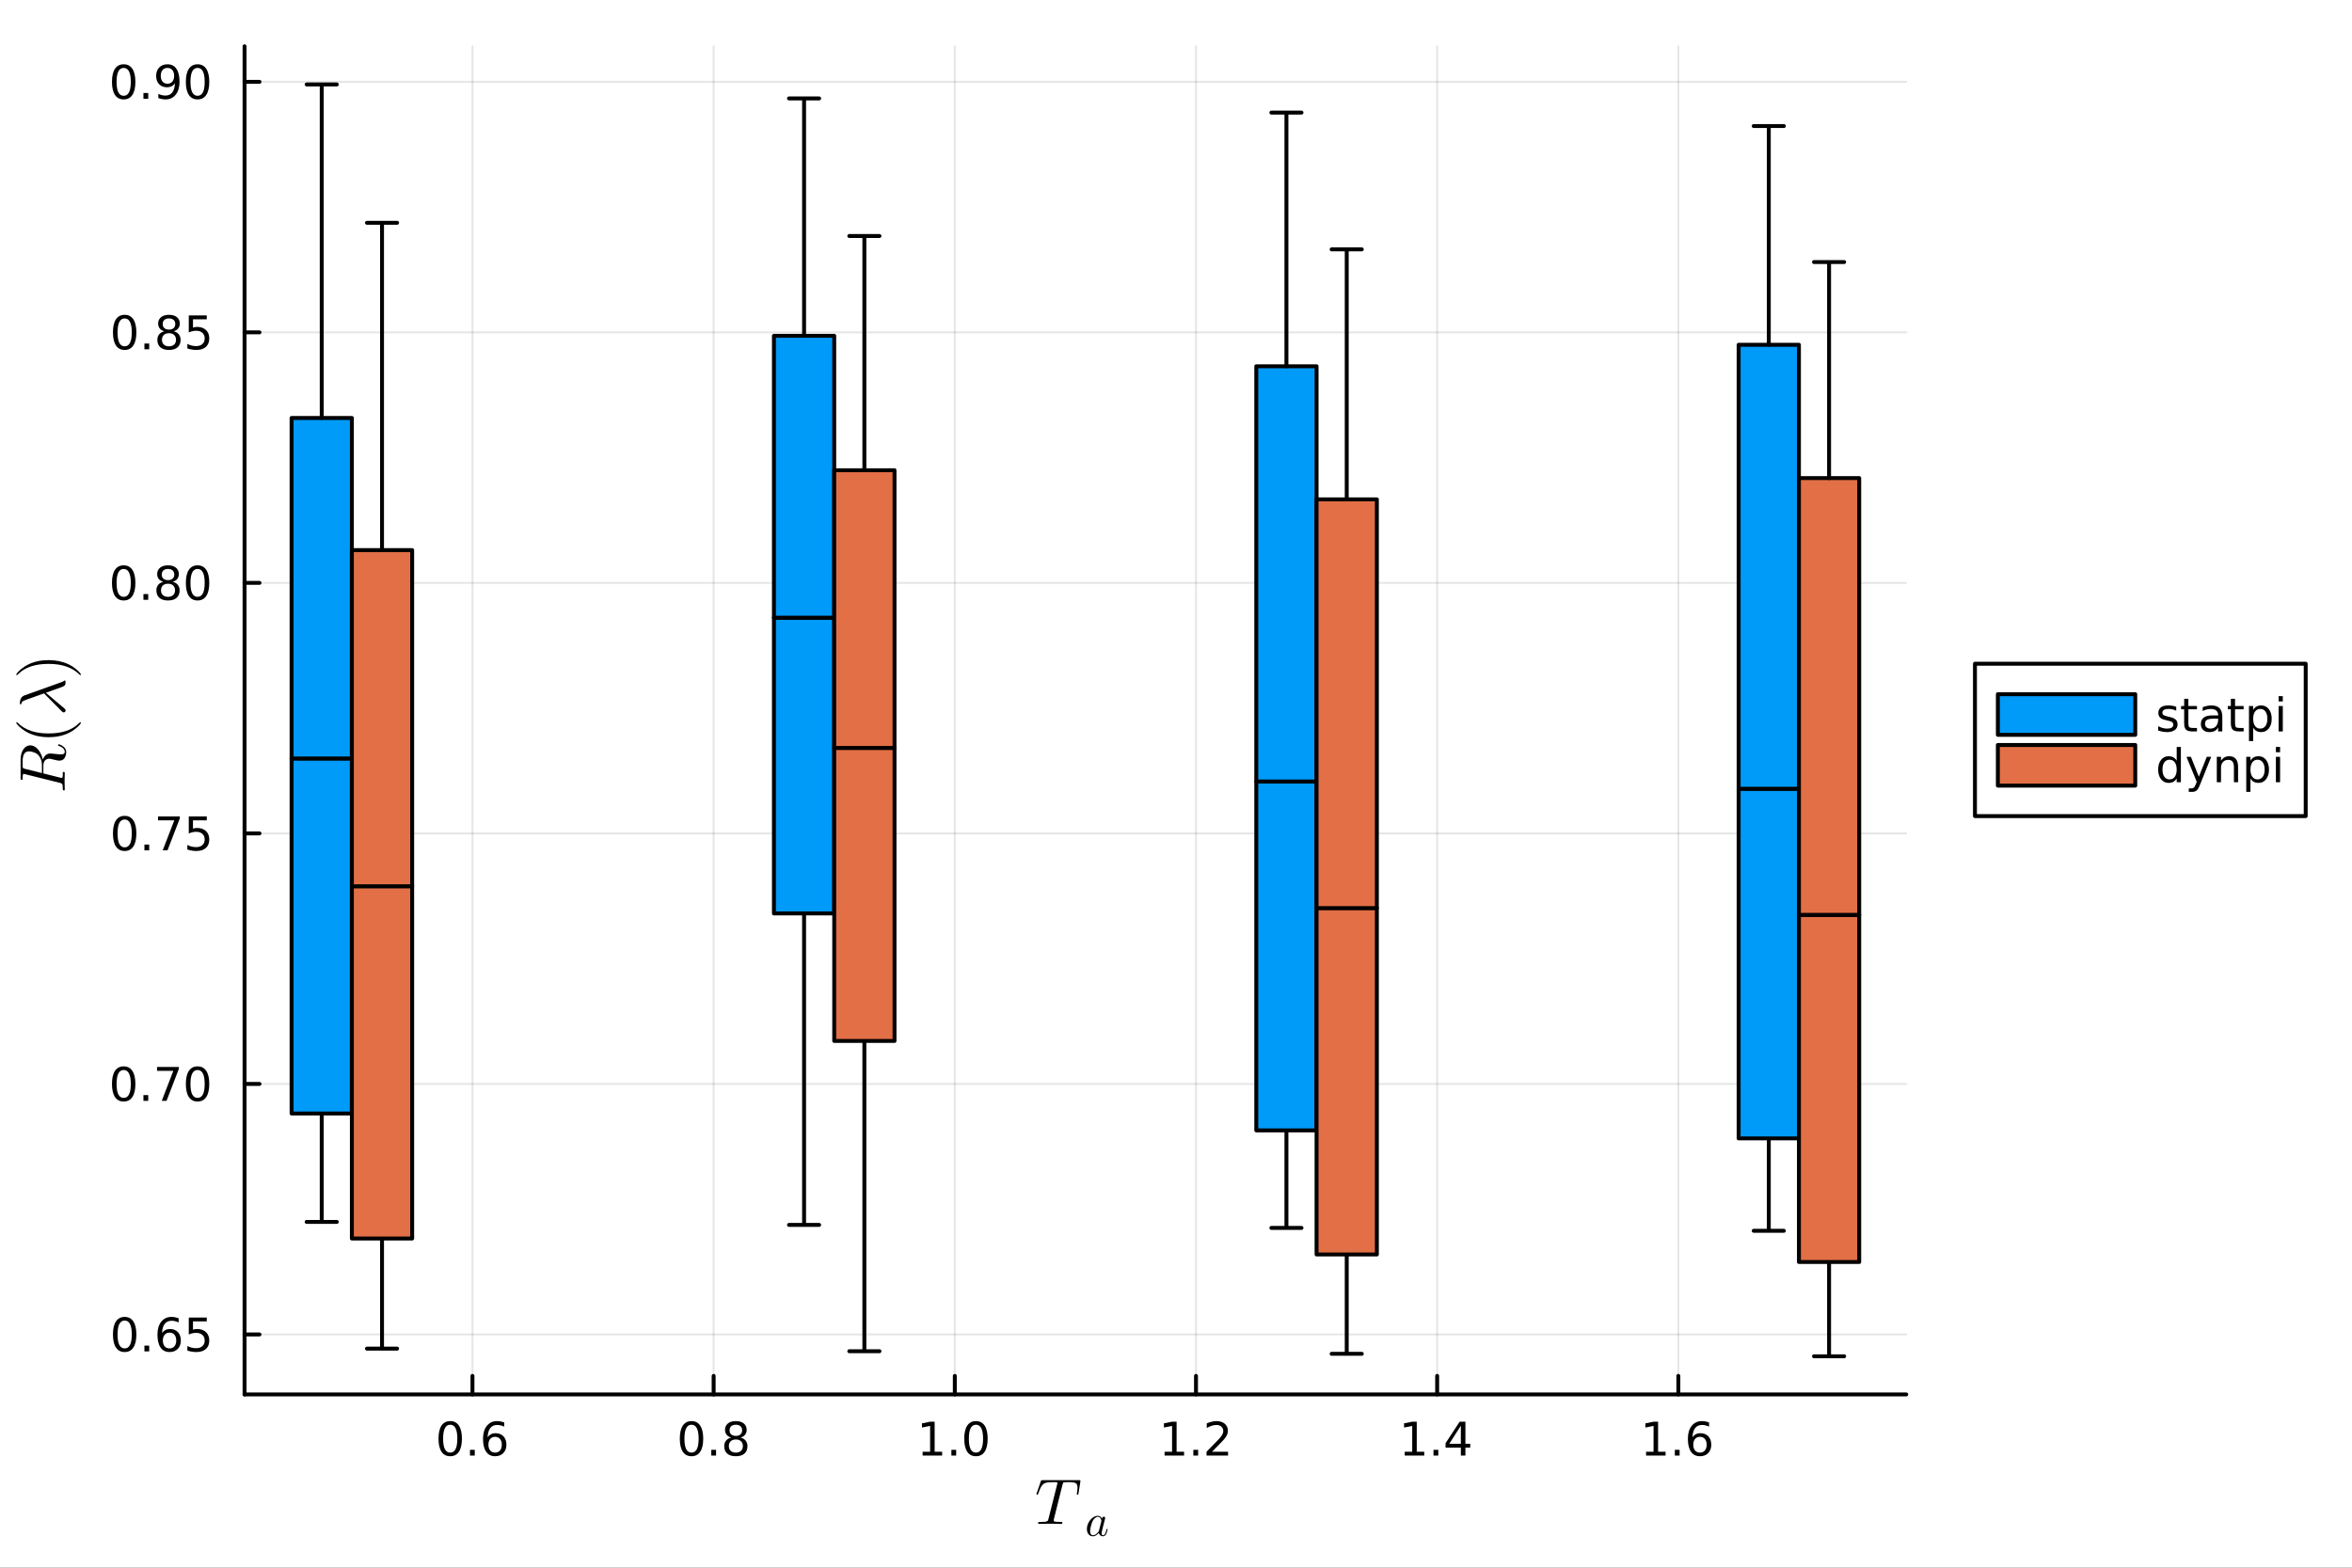 <?xml version="1.0" encoding="utf-8"?>
<svg xmlns="http://www.w3.org/2000/svg" xmlns:xlink="http://www.w3.org/1999/xlink" width="600" height="400" viewBox="0 0 2400 1600">
<rect x="0" y="0" width="2400" height="1600" fill="#333333" stroke="none"/>
<defs>
  <clipPath id="clip570">
    <rect x="0" y="0" width="2400" height="1600"/>
  </clipPath>
</defs>
<path clip-path="url(#clip570)" d="M0 1600 L2400 1600 L2400 0 L0 0  Z" fill="#ffffff" fill-rule="evenodd" fill-opacity="1"/>
<defs>
  <clipPath id="clip571">
    <rect x="480" y="0" width="1681" height="1600"/>
  </clipPath>
</defs>
<path clip-path="url(#clip570)" d="M249.542 1423.18 L1945.15 1423.18 L1945.15 47.244 L249.542 47.244  Z" fill="#ffffff" fill-rule="evenodd" fill-opacity="1"/>
<defs>
  <clipPath id="clip572">
    <rect x="249" y="47" width="1697" height="1377"/>
  </clipPath>
</defs>
<polyline clip-path="url(#clip572)" style="stroke:#000000; stroke-linecap:round; stroke-linejoin:round; stroke-width:2; stroke-opacity:0.1; fill:none" points="482.104,1423.18 482.104,47.244 "/>
<polyline clip-path="url(#clip572)" style="stroke:#000000; stroke-linecap:round; stroke-linejoin:round; stroke-width:2; stroke-opacity:0.1; fill:none" points="728.201,1423.18 728.201,47.244 "/>
<polyline clip-path="url(#clip572)" style="stroke:#000000; stroke-linecap:round; stroke-linejoin:round; stroke-width:2; stroke-opacity:0.1; fill:none" points="974.298,1423.18 974.298,47.244 "/>
<polyline clip-path="url(#clip572)" style="stroke:#000000; stroke-linecap:round; stroke-linejoin:round; stroke-width:2; stroke-opacity:0.1; fill:none" points="1220.4,1423.18 1220.4,47.244 "/>
<polyline clip-path="url(#clip572)" style="stroke:#000000; stroke-linecap:round; stroke-linejoin:round; stroke-width:2; stroke-opacity:0.1; fill:none" points="1466.49,1423.18 1466.49,47.244 "/>
<polyline clip-path="url(#clip572)" style="stroke:#000000; stroke-linecap:round; stroke-linejoin:round; stroke-width:2; stroke-opacity:0.1; fill:none" points="1712.59,1423.18 1712.59,47.244 "/>
<polyline clip-path="url(#clip570)" style="stroke:#000000; stroke-linecap:round; stroke-linejoin:round; stroke-width:4; stroke-opacity:1; fill:none" points="249.542,1423.18 1945.15,1423.18 "/>
<polyline clip-path="url(#clip570)" style="stroke:#000000; stroke-linecap:round; stroke-linejoin:round; stroke-width:4; stroke-opacity:1; fill:none" points="482.104,1423.18 482.104,1404.28 "/>
<polyline clip-path="url(#clip570)" style="stroke:#000000; stroke-linecap:round; stroke-linejoin:round; stroke-width:4; stroke-opacity:1; fill:none" points="728.201,1423.18 728.201,1404.28 "/>
<polyline clip-path="url(#clip570)" style="stroke:#000000; stroke-linecap:round; stroke-linejoin:round; stroke-width:4; stroke-opacity:1; fill:none" points="974.298,1423.18 974.298,1404.28 "/>
<polyline clip-path="url(#clip570)" style="stroke:#000000; stroke-linecap:round; stroke-linejoin:round; stroke-width:4; stroke-opacity:1; fill:none" points="1220.4,1423.18 1220.4,1404.28 "/>
<polyline clip-path="url(#clip570)" style="stroke:#000000; stroke-linecap:round; stroke-linejoin:round; stroke-width:4; stroke-opacity:1; fill:none" points="1466.49,1423.18 1466.49,1404.28 "/>
<polyline clip-path="url(#clip570)" style="stroke:#000000; stroke-linecap:round; stroke-linejoin:round; stroke-width:4; stroke-opacity:1; fill:none" points="1712.59,1423.18 1712.59,1404.28 "/>
<path clip-path="url(#clip570)" d="M459.407 1454.1 Q455.796 1454.1 453.968 1457.66 Q452.162 1461.2 452.162 1468.33 Q452.162 1475.44 453.968 1479.01 Q455.796 1482.55 459.407 1482.55 Q463.042 1482.55 464.847 1479.01 Q466.676 1475.44 466.676 1468.33 Q466.676 1461.2 464.847 1457.66 Q463.042 1454.1 459.407 1454.1 M459.407 1450.39 Q465.217 1450.39 468.273 1455 Q471.352 1459.58 471.352 1468.33 Q471.352 1477.06 468.273 1481.67 Q465.217 1486.25 459.407 1486.25 Q453.597 1486.25 450.518 1481.67 Q447.463 1477.06 447.463 1468.33 Q447.463 1459.58 450.518 1455 Q453.597 1450.39 459.407 1450.39 Z" fill="#000000" fill-rule="nonzero" fill-opacity="1" /><path clip-path="url(#clip570)" d="M479.569 1479.7 L484.453 1479.7 L484.453 1485.58 L479.569 1485.58 L479.569 1479.7 Z" fill="#000000" fill-rule="nonzero" fill-opacity="1" /><path clip-path="url(#clip570)" d="M505.217 1466.44 Q502.069 1466.44 500.217 1468.59 Q498.389 1470.74 498.389 1474.49 Q498.389 1478.22 500.217 1480.39 Q502.069 1482.55 505.217 1482.55 Q508.365 1482.55 510.194 1480.39 Q512.046 1478.22 512.046 1474.49 Q512.046 1470.74 510.194 1468.59 Q508.365 1466.44 505.217 1466.44 M514.5 1451.78 L514.5 1456.04 Q512.74 1455.21 510.935 1454.77 Q509.152 1454.33 507.393 1454.33 Q502.764 1454.33 500.31 1457.45 Q497.879 1460.58 497.532 1466.9 Q498.898 1464.89 500.958 1463.82 Q503.018 1462.73 505.495 1462.73 Q510.703 1462.73 513.713 1465.9 Q516.745 1469.05 516.745 1474.49 Q516.745 1479.82 513.597 1483.03 Q510.449 1486.25 505.217 1486.25 Q499.222 1486.25 496.051 1481.67 Q492.879 1477.06 492.879 1468.33 Q492.879 1460.14 496.768 1455.28 Q500.657 1450.39 507.208 1450.39 Q508.967 1450.39 510.75 1450.74 Q512.555 1451.09 514.5 1451.78 Z" fill="#000000" fill-rule="nonzero" fill-opacity="1" /><path clip-path="url(#clip570)" d="M705.632 1454.1 Q702.021 1454.1 700.192 1457.66 Q698.387 1461.2 698.387 1468.33 Q698.387 1475.44 700.192 1479.01 Q702.021 1482.55 705.632 1482.55 Q709.266 1482.55 711.072 1479.01 Q712.9 1475.44 712.9 1468.33 Q712.9 1461.2 711.072 1457.66 Q709.266 1454.1 705.632 1454.1 M705.632 1450.39 Q711.442 1450.39 714.498 1455 Q717.576 1459.58 717.576 1468.33 Q717.576 1477.06 714.498 1481.67 Q711.442 1486.25 705.632 1486.25 Q699.822 1486.25 696.743 1481.67 Q693.687 1477.06 693.687 1468.33 Q693.687 1459.58 696.743 1455 Q699.822 1450.39 705.632 1450.39 Z" fill="#000000" fill-rule="nonzero" fill-opacity="1" /><path clip-path="url(#clip570)" d="M725.794 1479.7 L730.678 1479.7 L730.678 1485.58 L725.794 1485.58 L725.794 1479.7 Z" fill="#000000" fill-rule="nonzero" fill-opacity="1" /><path clip-path="url(#clip570)" d="M750.863 1469.17 Q747.53 1469.17 745.609 1470.95 Q743.71 1472.73 743.71 1475.86 Q743.71 1478.98 745.609 1480.77 Q747.53 1482.55 750.863 1482.55 Q754.196 1482.55 756.118 1480.77 Q758.039 1478.96 758.039 1475.86 Q758.039 1472.73 756.118 1470.95 Q754.22 1469.17 750.863 1469.17 M746.187 1467.18 Q743.178 1466.44 741.488 1464.38 Q739.822 1462.32 739.822 1459.35 Q739.822 1455.21 742.761 1452.8 Q745.724 1450.39 750.863 1450.39 Q756.025 1450.39 758.965 1452.8 Q761.905 1455.21 761.905 1459.35 Q761.905 1462.32 760.215 1464.38 Q758.548 1466.44 755.562 1467.18 Q758.942 1467.96 760.817 1470.26 Q762.715 1472.55 762.715 1475.86 Q762.715 1480.88 759.636 1483.57 Q756.581 1486.25 750.863 1486.25 Q745.146 1486.25 742.067 1483.57 Q739.011 1480.88 739.011 1475.86 Q739.011 1472.55 740.909 1470.26 Q742.808 1467.96 746.187 1467.18 M744.474 1459.79 Q744.474 1462.48 746.141 1463.98 Q747.831 1465.49 750.863 1465.49 Q753.872 1465.49 755.562 1463.98 Q757.275 1462.48 757.275 1459.79 Q757.275 1457.11 755.562 1455.6 Q753.872 1454.1 750.863 1454.1 Q747.831 1454.1 746.141 1455.6 Q744.474 1457.11 744.474 1459.79 Z" fill="#000000" fill-rule="nonzero" fill-opacity="1" /><path clip-path="url(#clip570)" d="M941.451 1481.64 L949.09 1481.64 L949.09 1455.28 L940.78 1456.95 L940.78 1452.69 L949.044 1451.02 L953.72 1451.02 L953.72 1481.64 L961.359 1481.64 L961.359 1485.58 L941.451 1485.58 L941.451 1481.64 Z" fill="#000000" fill-rule="nonzero" fill-opacity="1" /><path clip-path="url(#clip570)" d="M970.803 1479.7 L975.687 1479.7 L975.687 1485.58 L970.803 1485.58 L970.803 1479.7 Z" fill="#000000" fill-rule="nonzero" fill-opacity="1" /><path clip-path="url(#clip570)" d="M995.872 1454.1 Q992.261 1454.1 990.433 1457.66 Q988.627 1461.2 988.627 1468.33 Q988.627 1475.44 990.433 1479.01 Q992.261 1482.55 995.872 1482.55 Q999.507 1482.55 1001.31 1479.01 Q1003.14 1475.44 1003.14 1468.33 Q1003.14 1461.2 1001.31 1457.66 Q999.507 1454.1 995.872 1454.1 M995.872 1450.39 Q1001.68 1450.39 1004.74 1455 Q1007.82 1459.58 1007.82 1468.33 Q1007.82 1477.06 1004.74 1481.67 Q1001.68 1486.25 995.872 1486.25 Q990.062 1486.25 986.984 1481.67 Q983.928 1477.06 983.928 1468.33 Q983.928 1459.58 986.984 1455 Q990.062 1450.39 995.872 1450.39 Z" fill="#000000" fill-rule="nonzero" fill-opacity="1" /><path clip-path="url(#clip570)" d="M1188.35 1481.64 L1195.99 1481.64 L1195.99 1455.28 L1187.68 1456.95 L1187.68 1452.69 L1195.94 1451.02 L1200.62 1451.02 L1200.62 1481.64 L1208.25 1481.64 L1208.25 1485.58 L1188.35 1485.58 L1188.35 1481.64 Z" fill="#000000" fill-rule="nonzero" fill-opacity="1" /><path clip-path="url(#clip570)" d="M1217.7 1479.7 L1222.58 1479.7 L1222.58 1485.58 L1217.7 1485.58 L1217.7 1479.7 Z" fill="#000000" fill-rule="nonzero" fill-opacity="1" /><path clip-path="url(#clip570)" d="M1236.8 1481.64 L1253.12 1481.64 L1253.12 1485.58 L1231.17 1485.58 L1231.17 1481.64 Q1233.83 1478.89 1238.42 1474.26 Q1243.02 1469.61 1244.2 1468.27 Q1246.45 1465.74 1247.33 1464.01 Q1248.23 1462.25 1248.23 1460.56 Q1248.23 1457.8 1246.29 1456.07 Q1244.37 1454.33 1241.26 1454.33 Q1239.06 1454.33 1236.61 1455.09 Q1234.18 1455.86 1231.4 1457.41 L1231.4 1452.69 Q1234.23 1451.55 1236.68 1450.97 Q1239.13 1450.39 1241.17 1450.39 Q1246.54 1450.39 1249.74 1453.08 Q1252.93 1455.77 1252.93 1460.26 Q1252.93 1462.39 1252.12 1464.31 Q1251.33 1466.2 1249.23 1468.8 Q1248.65 1469.47 1245.55 1472.69 Q1242.44 1475.88 1236.8 1481.64 Z" fill="#000000" fill-rule="nonzero" fill-opacity="1" /><path clip-path="url(#clip570)" d="M1433.4 1481.64 L1441.04 1481.64 L1441.04 1455.28 L1432.73 1456.95 L1432.73 1452.69 L1441 1451.02 L1445.67 1451.02 L1445.67 1481.64 L1453.31 1481.64 L1453.31 1485.58 L1433.4 1485.58 L1433.4 1481.64 Z" fill="#000000" fill-rule="nonzero" fill-opacity="1" /><path clip-path="url(#clip570)" d="M1462.75 1479.7 L1467.64 1479.7 L1467.64 1485.58 L1462.75 1485.58 L1462.75 1479.7 Z" fill="#000000" fill-rule="nonzero" fill-opacity="1" /><path clip-path="url(#clip570)" d="M1490.67 1455.09 L1478.87 1473.54 L1490.67 1473.54 L1490.67 1455.09 M1489.44 1451.02 L1495.32 1451.02 L1495.32 1473.54 L1500.25 1473.54 L1500.25 1477.43 L1495.32 1477.43 L1495.32 1485.58 L1490.67 1485.58 L1490.67 1477.43 L1475.07 1477.43 L1475.07 1472.92 L1489.44 1451.02 Z" fill="#000000" fill-rule="nonzero" fill-opacity="1" /><path clip-path="url(#clip570)" d="M1679.66 1481.64 L1687.3 1481.64 L1687.3 1455.28 L1678.99 1456.95 L1678.99 1452.69 L1687.25 1451.02 L1691.93 1451.02 L1691.93 1481.64 L1699.57 1481.64 L1699.57 1485.58 L1679.66 1485.58 L1679.66 1481.64 Z" fill="#000000" fill-rule="nonzero" fill-opacity="1" /><path clip-path="url(#clip570)" d="M1709.01 1479.7 L1713.9 1479.7 L1713.9 1485.58 L1709.01 1485.58 L1709.01 1479.7 Z" fill="#000000" fill-rule="nonzero" fill-opacity="1" /><path clip-path="url(#clip570)" d="M1734.66 1466.44 Q1731.51 1466.44 1729.66 1468.59 Q1727.83 1470.74 1727.83 1474.49 Q1727.83 1478.22 1729.66 1480.39 Q1731.51 1482.55 1734.66 1482.55 Q1737.81 1482.55 1739.64 1480.39 Q1741.49 1478.22 1741.49 1474.49 Q1741.49 1470.74 1739.64 1468.59 Q1737.81 1466.44 1734.66 1466.44 M1743.94 1451.78 L1743.94 1456.04 Q1742.18 1455.21 1740.38 1454.77 Q1738.6 1454.33 1736.84 1454.33 Q1732.21 1454.33 1729.75 1457.45 Q1727.32 1460.58 1726.98 1466.9 Q1728.34 1464.89 1730.4 1463.82 Q1732.46 1462.73 1734.94 1462.73 Q1740.15 1462.73 1743.16 1465.9 Q1746.19 1469.05 1746.19 1474.49 Q1746.19 1479.82 1743.04 1483.03 Q1739.89 1486.25 1734.66 1486.25 Q1728.67 1486.25 1725.5 1481.67 Q1722.32 1477.06 1722.32 1468.33 Q1722.32 1460.14 1726.21 1455.28 Q1730.1 1450.39 1736.65 1450.39 Q1738.41 1450.39 1740.19 1450.74 Q1742 1451.09 1743.94 1451.78 Z" fill="#000000" fill-rule="nonzero" fill-opacity="1" /><path clip-path="url(#clip570)" d="M1102.49 1511.39 Q1102.49 1512 1102.36 1512.52 L1100.55 1523.98 Q1100.46 1524.85 1100.26 1525.18 Q1100.1 1525.5 1099.59 1525.5 Q1098.78 1525.5 1098.78 1524.66 Q1098.78 1524.18 1098.98 1523.4 Q1099.52 1519.77 1099.52 1518.12 Q1099.52 1517.03 1099.3 1516.22 Q1099.1 1515.39 1098.78 1514.81 Q1098.49 1514.23 1097.82 1513.84 Q1097.14 1513.45 1096.5 1513.23 Q1095.85 1513 1094.69 1512.91 Q1093.53 1512.78 1092.53 1512.74 Q1091.54 1512.71 1089.89 1512.71 Q1086.32 1512.71 1085.74 1512.84 Q1085.13 1513 1084.81 1513.49 Q1084.52 1513.94 1084.19 1515.29 L1075.43 1550.3 L1075.18 1551.68 Q1075.18 1552.45 1075.66 1552.71 Q1076.14 1552.97 1077.62 1553.13 Q1079.75 1553.29 1081.84 1553.29 Q1081.91 1553.29 1082.04 1553.29 Q1082.74 1553.29 1083.03 1553.32 Q1083.32 1553.32 1083.61 1553.39 Q1083.9 1553.45 1083.97 1553.61 Q1084.06 1553.74 1084.06 1554 Q1084.06 1554.61 1083.81 1554.93 Q1083.55 1555.22 1083.29 1555.29 Q1083.07 1555.32 1082.62 1555.32 Q1081.71 1555.32 1079.78 1555.26 Q1077.85 1555.19 1076.88 1555.19 L1071.41 1555.13 L1065.8 1555.19 Q1064.93 1555.19 1063.1 1555.26 Q1061.26 1555.32 1060.39 1555.32 Q1059.27 1555.32 1059.27 1554.52 Q1059.27 1553.61 1059.68 1553.45 Q1060.14 1553.29 1062.04 1553.29 Q1064.71 1553.29 1066.16 1553.16 Q1067.61 1553.03 1068.38 1552.58 Q1069.19 1552.13 1069.41 1551.68 Q1069.64 1551.2 1069.89 1550.1 L1078.75 1514.9 Q1079.01 1514.13 1079.01 1513.52 Q1079.01 1513.2 1078.91 1513.07 Q1078.85 1512.94 1078.43 1512.84 Q1078.01 1512.71 1077.14 1512.71 L1074.56 1512.71 Q1071.92 1512.71 1070.28 1512.84 Q1068.67 1512.94 1067.12 1513.42 Q1065.61 1513.9 1064.71 1514.58 Q1063.84 1515.26 1062.87 1516.64 Q1061.91 1518.03 1061.2 1519.7 Q1060.52 1521.38 1059.56 1524.11 Q1059.23 1525.01 1059.04 1525.27 Q1058.88 1525.5 1058.43 1525.5 Q1058.11 1525.5 1057.85 1525.3 Q1057.62 1525.08 1057.62 1524.79 Q1057.95 1523.73 1058.01 1523.6 L1061.97 1511.97 Q1062.29 1511.04 1062.58 1510.88 Q1062.91 1510.68 1064.1 1510.68 L1100.68 1510.68 Q1101.26 1510.68 1101.46 1510.68 Q1101.65 1510.68 1101.97 1510.75 Q1102.29 1510.81 1102.39 1510.97 Q1102.49 1511.13 1102.49 1511.39 Z" fill="#000000" fill-rule="nonzero" fill-opacity="1" /><path clip-path="url(#clip570)" d="M1130.23 1560.84 Q1129.62 1563.75 1128.83 1565.42 Q1127.57 1567.97 1125.43 1567.97 Q1123.81 1567.97 1122.66 1566.97 Q1121.51 1565.98 1121.24 1564.49 Q1118.28 1567.97 1115.22 1567.97 Q1112.51 1567.97 1110.8 1565.91 Q1109.09 1563.84 1109.09 1560.57 Q1109.09 1557.28 1110.71 1554.12 Q1112.35 1550.97 1114.95 1549.01 Q1117.54 1547.05 1120.2 1547.05 Q1123.02 1547.05 1124.46 1550 Q1124.57 1549.19 1125.09 1548.58 Q1125.61 1547.97 1126.4 1547.97 Q1127.01 1547.97 1127.37 1548.31 Q1127.73 1548.62 1127.73 1549.21 Q1127.73 1549.5 1127.41 1550.79 L1125.75 1557.24 L1124.73 1561.41 Q1124.35 1562.94 1124.24 1563.5 Q1124.14 1564.07 1124.14 1564.81 Q1124.14 1566.93 1125.52 1566.93 Q1126.2 1566.93 1126.74 1566.5 Q1127.28 1566.07 1127.71 1565.17 Q1128.14 1564.27 1128.41 1563.44 Q1128.68 1562.58 1129.04 1561.23 Q1129.15 1560.68 1129.24 1560.55 Q1129.35 1560.39 1129.67 1560.39 Q1130.23 1560.39 1130.23 1560.84 M1123.9 1552.12 Q1123.9 1551.92 1123.74 1551.35 Q1123.58 1550.79 1123.22 1550 Q1122.86 1549.21 1122.07 1548.65 Q1121.3 1548.06 1120.27 1548.06 Q1118.87 1548.06 1117.4 1549.25 Q1115.96 1550.45 1114.9 1552.48 Q1114.09 1554.1 1113.21 1557.51 Q1112.35 1560.91 1112.35 1562.6 Q1112.35 1563.64 1112.58 1564.56 Q1112.83 1565.46 1113.53 1566.21 Q1114.23 1566.93 1115.31 1566.93 Q1117.95 1566.93 1120.54 1563.66 Q1121.03 1563.1 1121.15 1562.87 Q1121.28 1562.62 1121.46 1561.95 L1123.76 1552.91 Q1123.9 1552.23 1123.9 1552.12 Z" fill="#000000" fill-rule="nonzero" fill-opacity="1" /><polyline clip-path="url(#clip572)" style="stroke:#000000; stroke-linecap:round; stroke-linejoin:round; stroke-width:2; stroke-opacity:0.1; fill:none" points="249.542,1361.96 1945.15,1361.96 "/>
<polyline clip-path="url(#clip572)" style="stroke:#000000; stroke-linecap:round; stroke-linejoin:round; stroke-width:2; stroke-opacity:0.1; fill:none" points="249.542,1106.27 1945.15,1106.27 "/>
<polyline clip-path="url(#clip572)" style="stroke:#000000; stroke-linecap:round; stroke-linejoin:round; stroke-width:2; stroke-opacity:0.1; fill:none" points="249.542,850.582 1945.15,850.582 "/>
<polyline clip-path="url(#clip572)" style="stroke:#000000; stroke-linecap:round; stroke-linejoin:round; stroke-width:2; stroke-opacity:0.1; fill:none" points="249.542,594.894 1945.15,594.894 "/>
<polyline clip-path="url(#clip572)" style="stroke:#000000; stroke-linecap:round; stroke-linejoin:round; stroke-width:2; stroke-opacity:0.1; fill:none" points="249.542,339.207 1945.15,339.207 "/>
<polyline clip-path="url(#clip572)" style="stroke:#000000; stroke-linecap:round; stroke-linejoin:round; stroke-width:2; stroke-opacity:0.1; fill:none" points="249.542,83.519 1945.15,83.519 "/>
<polyline clip-path="url(#clip570)" style="stroke:#000000; stroke-linecap:round; stroke-linejoin:round; stroke-width:4; stroke-opacity:1; fill:none" points="249.542,1423.18 249.542,47.244 "/>
<polyline clip-path="url(#clip570)" style="stroke:#000000; stroke-linecap:round; stroke-linejoin:round; stroke-width:4; stroke-opacity:1; fill:none" points="249.542,1361.96 264.777,1361.96 "/>
<polyline clip-path="url(#clip570)" style="stroke:#000000; stroke-linecap:round; stroke-linejoin:round; stroke-width:4; stroke-opacity:1; fill:none" points="249.542,1106.27 264.777,1106.27 "/>
<polyline clip-path="url(#clip570)" style="stroke:#000000; stroke-linecap:round; stroke-linejoin:round; stroke-width:4; stroke-opacity:1; fill:none" points="249.542,850.582 264.777,850.582 "/>
<polyline clip-path="url(#clip570)" style="stroke:#000000; stroke-linecap:round; stroke-linejoin:round; stroke-width:4; stroke-opacity:1; fill:none" points="249.542,594.894 264.777,594.894 "/>
<polyline clip-path="url(#clip570)" style="stroke:#000000; stroke-linecap:round; stroke-linejoin:round; stroke-width:4; stroke-opacity:1; fill:none" points="249.542,339.207 264.777,339.207 "/>
<polyline clip-path="url(#clip570)" style="stroke:#000000; stroke-linecap:round; stroke-linejoin:round; stroke-width:4; stroke-opacity:1; fill:none" points="249.542,83.519 264.777,83.519 "/>
<path clip-path="url(#clip570)" d="M127.2 1347.76 Q123.589 1347.76 121.76 1351.32 Q119.955 1354.86 119.955 1361.99 Q119.955 1369.1 121.76 1372.66 Q123.589 1376.2 127.2 1376.2 Q130.834 1376.2 132.64 1372.66 Q134.468 1369.1 134.468 1361.99 Q134.468 1354.86 132.64 1351.32 Q130.834 1347.76 127.2 1347.76 M127.2 1344.05 Q133.01 1344.05 136.066 1348.66 Q139.144 1353.24 139.144 1361.99 Q139.144 1370.72 136.066 1375.32 Q133.01 1379.91 127.2 1379.91 Q121.39 1379.91 118.311 1375.32 Q115.256 1370.72 115.256 1361.99 Q115.256 1353.24 118.311 1348.66 Q121.39 1344.05 127.2 1344.05 Z" fill="#000000" fill-rule="nonzero" fill-opacity="1" /><path clip-path="url(#clip570)" d="M147.362 1373.36 L152.246 1373.36 L152.246 1379.24 L147.362 1379.24 L147.362 1373.36 Z" fill="#000000" fill-rule="nonzero" fill-opacity="1" /><path clip-path="url(#clip570)" d="M173.01 1360.09 Q169.862 1360.09 168.01 1362.25 Q166.181 1364.4 166.181 1368.15 Q166.181 1371.88 168.01 1374.05 Q169.862 1376.2 173.01 1376.2 Q176.158 1376.2 177.987 1374.05 Q179.839 1371.88 179.839 1368.15 Q179.839 1364.4 177.987 1362.25 Q176.158 1360.09 173.01 1360.09 M182.292 1345.44 L182.292 1349.7 Q180.533 1348.87 178.727 1348.43 Q176.945 1347.99 175.186 1347.99 Q170.556 1347.99 168.102 1351.11 Q165.672 1354.24 165.325 1360.56 Q166.69 1358.54 168.751 1357.48 Q170.811 1356.39 173.288 1356.39 Q178.496 1356.39 181.505 1359.56 Q184.538 1362.71 184.538 1368.15 Q184.538 1373.47 181.389 1376.69 Q178.241 1379.91 173.01 1379.91 Q167.015 1379.91 163.843 1375.32 Q160.672 1370.72 160.672 1361.99 Q160.672 1353.8 164.561 1348.94 Q168.45 1344.05 175.001 1344.05 Q176.76 1344.05 178.542 1344.4 Q180.348 1344.75 182.292 1345.44 Z" fill="#000000" fill-rule="nonzero" fill-opacity="1" /><path clip-path="url(#clip570)" d="M192.639 1344.68 L210.996 1344.68 L210.996 1348.61 L196.922 1348.61 L196.922 1357.08 Q197.94 1356.74 198.959 1356.58 Q199.977 1356.39 200.996 1356.39 Q206.783 1356.39 210.162 1359.56 Q213.542 1362.73 213.542 1368.15 Q213.542 1373.73 210.07 1376.83 Q206.598 1379.91 200.278 1379.91 Q198.102 1379.91 195.834 1379.54 Q193.588 1379.17 191.181 1378.43 L191.181 1373.73 Q193.264 1374.86 195.487 1375.42 Q197.709 1375.97 200.186 1375.97 Q204.19 1375.97 206.528 1373.87 Q208.866 1371.76 208.866 1368.15 Q208.866 1364.54 206.528 1362.43 Q204.19 1360.33 200.186 1360.33 Q198.311 1360.33 196.436 1360.74 Q194.584 1361.16 192.639 1362.04 L192.639 1344.68 Z" fill="#000000" fill-rule="nonzero" fill-opacity="1" /><path clip-path="url(#clip570)" d="M126.205 1092.07 Q122.593 1092.07 120.765 1095.63 Q118.959 1099.17 118.959 1106.3 Q118.959 1113.41 120.765 1116.98 Q122.593 1120.52 126.205 1120.52 Q129.839 1120.52 131.644 1116.98 Q133.473 1113.41 133.473 1106.3 Q133.473 1099.17 131.644 1095.63 Q129.839 1092.07 126.205 1092.07 M126.205 1088.36 Q132.015 1088.36 135.07 1092.97 Q138.149 1097.55 138.149 1106.3 Q138.149 1115.03 135.07 1119.64 Q132.015 1124.22 126.205 1124.22 Q120.394 1124.22 117.316 1119.64 Q114.26 1115.03 114.26 1106.3 Q114.26 1097.55 117.316 1092.97 Q120.394 1088.36 126.205 1088.36 Z" fill="#000000" fill-rule="nonzero" fill-opacity="1" /><path clip-path="url(#clip570)" d="M146.366 1117.67 L151.251 1117.67 L151.251 1123.55 L146.366 1123.55 L146.366 1117.67 Z" fill="#000000" fill-rule="nonzero" fill-opacity="1" /><path clip-path="url(#clip570)" d="M160.255 1088.99 L182.477 1088.99 L182.477 1090.98 L169.931 1123.55 L165.047 1123.55 L176.852 1092.92 L160.255 1092.92 L160.255 1088.99 Z" fill="#000000" fill-rule="nonzero" fill-opacity="1" /><path clip-path="url(#clip570)" d="M201.598 1092.07 Q197.987 1092.07 196.158 1095.63 Q194.352 1099.17 194.352 1106.3 Q194.352 1113.41 196.158 1116.98 Q197.987 1120.52 201.598 1120.52 Q205.232 1120.52 207.037 1116.98 Q208.866 1113.41 208.866 1106.3 Q208.866 1099.17 207.037 1095.63 Q205.232 1092.07 201.598 1092.07 M201.598 1088.36 Q207.408 1088.36 210.463 1092.97 Q213.542 1097.55 213.542 1106.3 Q213.542 1115.03 210.463 1119.64 Q207.408 1124.22 201.598 1124.22 Q195.787 1124.22 192.709 1119.64 Q189.653 1115.03 189.653 1106.3 Q189.653 1097.55 192.709 1092.97 Q195.787 1088.36 201.598 1088.36 Z" fill="#000000" fill-rule="nonzero" fill-opacity="1" /><path clip-path="url(#clip570)" d="M127.2 836.38 Q123.589 836.38 121.76 839.945 Q119.955 843.487 119.955 850.616 Q119.955 857.723 121.76 861.288 Q123.589 864.829 127.2 864.829 Q130.834 864.829 132.64 861.288 Q134.468 857.723 134.468 850.616 Q134.468 843.487 132.64 839.945 Q130.834 836.38 127.2 836.38 M127.2 832.677 Q133.01 832.677 136.066 837.283 Q139.144 841.867 139.144 850.616 Q139.144 859.343 136.066 863.95 Q133.01 868.533 127.2 868.533 Q121.39 868.533 118.311 863.95 Q115.256 859.343 115.256 850.616 Q115.256 841.867 118.311 837.283 Q121.39 832.677 127.2 832.677 Z" fill="#000000" fill-rule="nonzero" fill-opacity="1" /><path clip-path="url(#clip570)" d="M147.362 861.982 L152.246 861.982 L152.246 867.862 L147.362 867.862 L147.362 861.982 Z" fill="#000000" fill-rule="nonzero" fill-opacity="1" /><path clip-path="url(#clip570)" d="M161.251 833.302 L183.473 833.302 L183.473 835.293 L170.927 867.862 L166.042 867.862 L177.848 837.237 L161.251 837.237 L161.251 833.302 Z" fill="#000000" fill-rule="nonzero" fill-opacity="1" /><path clip-path="url(#clip570)" d="M192.639 833.302 L210.996 833.302 L210.996 837.237 L196.922 837.237 L196.922 845.709 Q197.94 845.362 198.959 845.2 Q199.977 845.015 200.996 845.015 Q206.783 845.015 210.162 848.186 Q213.542 851.357 213.542 856.774 Q213.542 862.353 210.07 865.454 Q206.598 868.533 200.278 868.533 Q198.102 868.533 195.834 868.163 Q193.588 867.792 191.181 867.052 L191.181 862.353 Q193.264 863.487 195.487 864.042 Q197.709 864.598 200.186 864.598 Q204.19 864.598 206.528 862.491 Q208.866 860.385 208.866 856.774 Q208.866 853.163 206.528 851.056 Q204.19 848.95 200.186 848.95 Q198.311 848.95 196.436 849.367 Q194.584 849.783 192.639 850.663 L192.639 833.302 Z" fill="#000000" fill-rule="nonzero" fill-opacity="1" /><path clip-path="url(#clip570)" d="M126.205 580.693 Q122.593 580.693 120.765 584.258 Q118.959 587.799 118.959 594.929 Q118.959 602.035 120.765 605.6 Q122.593 609.142 126.205 609.142 Q129.839 609.142 131.644 605.6 Q133.473 602.035 133.473 594.929 Q133.473 587.799 131.644 584.258 Q129.839 580.693 126.205 580.693 M126.205 576.989 Q132.015 576.989 135.07 581.596 Q138.149 586.179 138.149 594.929 Q138.149 603.656 135.07 608.262 Q132.015 612.845 126.205 612.845 Q120.394 612.845 117.316 608.262 Q114.26 603.656 114.26 594.929 Q114.26 586.179 117.316 581.596 Q120.394 576.989 126.205 576.989 Z" fill="#000000" fill-rule="nonzero" fill-opacity="1" /><path clip-path="url(#clip570)" d="M146.366 606.295 L151.251 606.295 L151.251 612.174 L146.366 612.174 L146.366 606.295 Z" fill="#000000" fill-rule="nonzero" fill-opacity="1" /><path clip-path="url(#clip570)" d="M171.436 595.762 Q168.102 595.762 166.181 597.545 Q164.283 599.327 164.283 602.452 Q164.283 605.577 166.181 607.359 Q168.102 609.142 171.436 609.142 Q174.769 609.142 176.69 607.359 Q178.612 605.554 178.612 602.452 Q178.612 599.327 176.69 597.545 Q174.792 595.762 171.436 595.762 M166.76 593.772 Q163.751 593.031 162.061 590.971 Q160.394 588.91 160.394 585.947 Q160.394 581.804 163.334 579.397 Q166.297 576.989 171.436 576.989 Q176.598 576.989 179.538 579.397 Q182.477 581.804 182.477 585.947 Q182.477 588.91 180.788 590.971 Q179.121 593.031 176.135 593.772 Q179.514 594.559 181.389 596.85 Q183.288 599.142 183.288 602.452 Q183.288 607.475 180.209 610.16 Q177.153 612.845 171.436 612.845 Q165.718 612.845 162.64 610.16 Q159.584 607.475 159.584 602.452 Q159.584 599.142 161.482 596.85 Q163.38 594.559 166.76 593.772 M165.047 586.387 Q165.047 589.072 166.714 590.577 Q168.403 592.082 171.436 592.082 Q174.445 592.082 176.135 590.577 Q177.848 589.072 177.848 586.387 Q177.848 583.702 176.135 582.197 Q174.445 580.693 171.436 580.693 Q168.403 580.693 166.714 582.197 Q165.047 583.702 165.047 586.387 Z" fill="#000000" fill-rule="nonzero" fill-opacity="1" /><path clip-path="url(#clip570)" d="M201.598 580.693 Q197.987 580.693 196.158 584.258 Q194.352 587.799 194.352 594.929 Q194.352 602.035 196.158 605.6 Q197.987 609.142 201.598 609.142 Q205.232 609.142 207.037 605.6 Q208.866 602.035 208.866 594.929 Q208.866 587.799 207.037 584.258 Q205.232 580.693 201.598 580.693 M201.598 576.989 Q207.408 576.989 210.463 581.596 Q213.542 586.179 213.542 594.929 Q213.542 603.656 210.463 608.262 Q207.408 612.845 201.598 612.845 Q195.787 612.845 192.709 608.262 Q189.653 603.656 189.653 594.929 Q189.653 586.179 192.709 581.596 Q195.787 576.989 201.598 576.989 Z" fill="#000000" fill-rule="nonzero" fill-opacity="1" /><path clip-path="url(#clip570)" d="M127.2 325.005 Q123.589 325.005 121.76 328.57 Q119.955 332.112 119.955 339.241 Q119.955 346.348 121.76 349.913 Q123.589 353.454 127.2 353.454 Q130.834 353.454 132.64 349.913 Q134.468 346.348 134.468 339.241 Q134.468 332.112 132.64 328.57 Q130.834 325.005 127.2 325.005 M127.2 321.302 Q133.01 321.302 136.066 325.908 Q139.144 330.491 139.144 339.241 Q139.144 347.968 136.066 352.575 Q133.01 357.158 127.2 357.158 Q121.39 357.158 118.311 352.575 Q115.256 347.968 115.256 339.241 Q115.256 330.491 118.311 325.908 Q121.39 321.302 127.2 321.302 Z" fill="#000000" fill-rule="nonzero" fill-opacity="1" /><path clip-path="url(#clip570)" d="M147.362 350.607 L152.246 350.607 L152.246 356.487 L147.362 356.487 L147.362 350.607 Z" fill="#000000" fill-rule="nonzero" fill-opacity="1" /><path clip-path="url(#clip570)" d="M172.431 340.075 Q169.098 340.075 167.177 341.857 Q165.278 343.639 165.278 346.764 Q165.278 349.889 167.177 351.672 Q169.098 353.454 172.431 353.454 Q175.764 353.454 177.686 351.672 Q179.607 349.866 179.607 346.764 Q179.607 343.639 177.686 341.857 Q175.788 340.075 172.431 340.075 M167.755 338.084 Q164.746 337.343 163.056 335.283 Q161.39 333.223 161.39 330.26 Q161.39 326.116 164.329 323.709 Q167.292 321.302 172.431 321.302 Q177.593 321.302 180.533 323.709 Q183.473 326.116 183.473 330.26 Q183.473 333.223 181.783 335.283 Q180.116 337.343 177.13 338.084 Q180.51 338.871 182.385 341.163 Q184.283 343.454 184.283 346.764 Q184.283 351.788 181.204 354.473 Q178.149 357.158 172.431 357.158 Q166.714 357.158 163.635 354.473 Q160.579 351.788 160.579 346.764 Q160.579 343.454 162.477 341.163 Q164.376 338.871 167.755 338.084 M166.042 330.7 Q166.042 333.385 167.709 334.889 Q169.399 336.394 172.431 336.394 Q175.44 336.394 177.13 334.889 Q178.843 333.385 178.843 330.7 Q178.843 328.015 177.13 326.51 Q175.44 325.005 172.431 325.005 Q169.399 325.005 167.709 326.51 Q166.042 328.015 166.042 330.7 Z" fill="#000000" fill-rule="nonzero" fill-opacity="1" /><path clip-path="url(#clip570)" d="M192.639 321.927 L210.996 321.927 L210.996 325.862 L196.922 325.862 L196.922 334.334 Q197.94 333.987 198.959 333.825 Q199.977 333.64 200.996 333.64 Q206.783 333.64 210.162 336.811 Q213.542 339.982 213.542 345.399 Q213.542 350.977 210.07 354.079 Q206.598 357.158 200.278 357.158 Q198.102 357.158 195.834 356.788 Q193.588 356.417 191.181 355.676 L191.181 350.977 Q193.264 352.112 195.487 352.667 Q197.709 353.223 200.186 353.223 Q204.19 353.223 206.528 351.116 Q208.866 349.01 208.866 345.399 Q208.866 341.788 206.528 339.681 Q204.19 337.575 200.186 337.575 Q198.311 337.575 196.436 337.991 Q194.584 338.408 192.639 339.288 L192.639 321.927 Z" fill="#000000" fill-rule="nonzero" fill-opacity="1" /><path clip-path="url(#clip570)" d="M126.205 69.318 Q122.593 69.318 120.765 72.882 Q118.959 76.424 118.959 83.554 Q118.959 90.66 120.765 94.225 Q122.593 97.767 126.205 97.767 Q129.839 97.767 131.644 94.225 Q133.473 90.66 133.473 83.554 Q133.473 76.424 131.644 72.882 Q129.839 69.318 126.205 69.318 M126.205 65.614 Q132.015 65.614 135.07 70.221 Q138.149 74.804 138.149 83.554 Q138.149 92.281 135.07 96.887 Q132.015 101.47 126.205 101.47 Q120.394 101.47 117.316 96.887 Q114.26 92.281 114.26 83.554 Q114.26 74.804 117.316 70.221 Q120.394 65.614 126.205 65.614 Z" fill="#000000" fill-rule="nonzero" fill-opacity="1" /><path clip-path="url(#clip570)" d="M146.366 94.919 L151.251 94.919 L151.251 100.799 L146.366 100.799 L146.366 94.919 Z" fill="#000000" fill-rule="nonzero" fill-opacity="1" /><path clip-path="url(#clip570)" d="M161.575 100.081 L161.575 95.822 Q163.334 96.656 165.14 97.095 Q166.945 97.535 168.681 97.535 Q173.311 97.535 175.741 94.433 Q178.195 91.308 178.542 84.966 Q177.2 86.957 175.139 88.021 Q173.079 89.086 170.579 89.086 Q165.394 89.086 162.362 85.961 Q159.353 82.813 159.353 77.373 Q159.353 72.049 162.501 68.832 Q165.649 65.614 170.88 65.614 Q176.876 65.614 180.024 70.221 Q183.195 74.804 183.195 83.554 Q183.195 91.725 179.306 96.609 Q175.44 101.47 168.889 101.47 Q167.13 101.47 165.325 101.123 Q163.519 100.776 161.575 100.081 M170.88 85.429 Q174.028 85.429 175.857 83.276 Q177.709 81.123 177.709 77.373 Q177.709 73.646 175.857 71.494 Q174.028 69.318 170.88 69.318 Q167.732 69.318 165.88 71.494 Q164.052 73.646 164.052 77.373 Q164.052 81.123 165.88 83.276 Q167.732 85.429 170.88 85.429 Z" fill="#000000" fill-rule="nonzero" fill-opacity="1" /><path clip-path="url(#clip570)" d="M201.598 69.318 Q197.987 69.318 196.158 72.882 Q194.352 76.424 194.352 83.554 Q194.352 90.66 196.158 94.225 Q197.987 97.767 201.598 97.767 Q205.232 97.767 207.037 94.225 Q208.866 90.66 208.866 83.554 Q208.866 76.424 207.037 72.882 Q205.232 69.318 201.598 69.318 M201.598 65.614 Q207.408 65.614 210.463 70.221 Q213.542 74.804 213.542 83.554 Q213.542 92.281 210.463 96.887 Q207.408 101.47 201.598 101.47 Q195.787 101.47 192.709 96.887 Q189.653 92.281 189.653 83.554 Q189.653 74.804 192.709 70.221 Q195.787 65.614 201.598 65.614 Z" fill="#000000" fill-rule="nonzero" fill-opacity="1" /><path clip-path="url(#clip570)" d="M29.595 766.825 Q28.532 766.825 27.663 767.115 Q26.761 767.372 26.149 767.791 Q25.505 768.178 25.022 768.918 Q24.506 769.659 24.184 770.271 Q23.862 770.883 23.669 771.913 Q23.444 772.944 23.347 773.62 Q23.218 774.297 23.154 775.456 Q23.089 776.615 23.089 777.195 Q23.089 777.743 23.089 778.838 Q23.089 782.284 23.154 782.863 Q23.282 783.733 23.798 784.055 Q24.281 784.377 25.601 784.699 L42.799 788.983 L42.799 781.607 Q42.799 777.582 41.672 774.812 Q40.545 772.042 38.967 770.464 Q37.228 768.725 34.426 767.791 Q31.624 766.825 29.595 766.825 M59.965 759.643 Q60.319 759.643 61.124 759.933 Q61.929 760.19 63.057 760.835 Q64.152 761.479 65.15 762.348 Q66.148 763.218 66.825 764.603 Q67.533 765.988 67.533 767.566 Q67.533 767.952 67.501 768.339 Q67.501 768.725 67.34 769.691 Q67.211 770.625 66.954 771.398 Q66.728 772.171 66.181 773.137 Q65.665 774.103 64.957 774.78 Q64.216 775.424 63.057 775.875 Q61.865 776.326 60.416 776.326 Q59.128 776.326 54.812 775.263 Q51.141 774.329 50.239 774.329 Q49.24 774.329 48.306 774.651 Q47.373 774.941 46.406 775.682 Q45.44 776.39 44.86 777.904 Q44.248 779.417 44.248 781.543 L44.248 789.369 L61.736 793.749 Q61.769 793.749 62.219 793.846 Q62.638 793.942 62.864 793.942 Q63.282 793.942 63.54 793.685 Q63.797 793.395 63.926 792.686 Q64.023 791.978 64.055 791.43 Q64.055 790.85 64.055 789.659 Q64.055 788.177 64.313 787.92 Q64.474 787.791 64.764 787.791 Q65.215 787.791 65.537 787.92 Q65.826 788.016 65.923 788.274 Q66.02 788.499 66.052 788.66 Q66.084 788.822 66.084 789.111 L65.891 797.485 L66.084 805.794 Q66.084 806.728 65.343 806.728 Q64.699 806.728 64.442 806.503 Q64.152 806.277 64.12 805.987 Q64.055 805.697 64.055 804.957 Q64.055 803.346 63.959 802.38 Q63.862 801.414 63.733 800.802 Q63.572 800.158 63.121 799.836 Q62.67 799.482 62.284 799.321 Q61.865 799.16 60.931 798.934 L25.505 790.11 Q24.442 789.852 24.281 789.852 Q23.669 789.852 23.508 790.239 Q23.315 790.593 23.218 791.623 L23.089 794.135 Q23.089 794.908 23.057 795.23 Q23.025 795.52 22.864 795.746 Q22.703 795.971 22.349 795.971 Q21.447 795.971 21.253 795.585 Q21.028 795.198 21.028 794.071 L21.028 775.263 Q21.028 768.854 23.83 764.796 Q26.632 760.706 30.915 760.706 Q32.848 760.706 34.651 761.575 Q36.455 762.445 37.872 763.894 Q39.289 765.311 40.48 767.211 Q41.64 769.112 42.445 771.14 Q43.218 773.137 43.669 775.198 Q43.991 774.297 44.474 773.459 Q44.957 772.59 45.859 771.495 Q46.761 770.368 48.21 769.691 Q49.659 769.015 51.43 769.015 Q52.687 769.015 54.554 769.273 Q59.868 769.917 62.058 769.917 Q64.152 769.917 65.118 769.369 Q66.084 768.822 66.084 767.276 Q66.084 765.762 64.731 764.087 Q63.347 762.38 60.094 761.285 Q59.16 761.028 59.16 760.416 Q59.16 760.384 59.16 760.352 Q59.16 760.287 59.224 760.158 Q59.257 760.029 59.353 759.933 Q59.417 759.804 59.578 759.74 Q59.739 759.643 59.965 759.643 Z" fill="#000000" fill-rule="nonzero" fill-opacity="1" /><path clip-path="url(#clip570)" d="M49.595 752.406 Q38.452 752.406 29.466 748.251 Q25.698 746.48 22.542 744 Q19.386 741.52 18.001 739.878 Q16.616 738.235 16.616 737.784 Q16.616 737.14 17.26 737.108 Q17.582 737.108 18.387 737.977 Q29.208 748.605 49.595 748.573 Q70.045 748.573 80.448 738.235 Q81.575 737.108 81.929 737.108 Q82.573 737.108 82.573 737.784 Q82.573 738.235 81.253 739.813 Q79.933 741.391 76.905 743.839 Q73.878 746.287 70.174 748.058 Q61.189 752.406 49.595 752.406 Z" fill="#000000" fill-rule="nonzero" fill-opacity="1" /><path clip-path="url(#clip570)" d="M66.148 694.454 Q66.76 694.454 66.825 695.162 L66.825 696.612 Q66.825 698.093 66.599 698.737 Q66.374 699.381 65.343 700.122 Q64.699 700.573 61.704 701.7 Q58.677 702.795 54.103 704.405 Q49.53 705.983 46.825 707.046 L65.569 722.924 Q66.954 724.019 66.954 725.114 Q66.954 725.919 66.406 726.499 Q65.859 727.078 65.021 727.078 Q64.409 727.078 64.055 726.853 Q63.701 726.595 62.992 725.919 L44.925 707.69 L26.986 714.099 Q23.669 715.323 22.832 716.032 Q21.994 716.708 21.704 718.383 Q21.543 718.995 21.028 718.995 Q20.32 718.995 20.32 717.803 Q20.32 711.426 24.989 709.752 L62.509 696.289 Q64.667 695.549 65.569 694.776 Q65.987 694.454 66.148 694.454 Z" fill="#000000" fill-rule="nonzero" fill-opacity="1" /><path clip-path="url(#clip570)" d="M81.929 689.023 Q81.607 689.023 80.802 688.186 Q69.981 677.558 49.595 677.558 Q29.144 677.558 18.806 687.767 Q17.614 689.023 17.26 689.023 Q16.616 689.023 16.616 688.379 Q16.616 687.928 17.936 686.35 Q19.257 684.74 22.284 682.325 Q25.311 679.877 29.015 678.073 Q38.001 673.726 49.595 673.726 Q60.738 673.726 69.723 677.88 Q73.491 679.651 76.648 682.131 Q79.804 684.611 81.189 686.254 Q82.573 687.896 82.573 688.379 Q82.573 689.023 81.929 689.023 Z" fill="#000000" fill-rule="nonzero" fill-opacity="1" /><path clip-path="url(#clip572)" d="M328.293 1247.09 L312.912 1247.09 L343.674 1247.09 L328.293 1247.09 L328.293 1136.45 L328.293 1247.09  Z" fill="#009af9" fill-rule="evenodd" fill-opacity="1"/>
<polyline clip-path="url(#clip572)" style="stroke:#000000; stroke-linecap:round; stroke-linejoin:round; stroke-width:4; stroke-opacity:1; fill:none" points="328.293,1247.09 312.912,1247.09 343.674,1247.09 328.293,1247.09 328.293,1136.45 328.293,1247.09 "/>
<path clip-path="url(#clip572)" d="M359.055 1136.45 L359.055 774.111 L297.531 774.111 L297.531 1136.45 L359.055 1136.45 L359.055 774.111 L359.055 1136.45  Z" fill="#009af9" fill-rule="evenodd" fill-opacity="1"/>
<polyline clip-path="url(#clip572)" style="stroke:#000000; stroke-linecap:round; stroke-linejoin:round; stroke-width:4; stroke-opacity:1; fill:none" points="359.055,1136.45 359.055,774.111 297.531,774.111 297.531,1136.45 359.055,1136.45 359.055,774.111 359.055,1136.45 "/>
<path clip-path="url(#clip572)" d="M359.055 426.578 L297.531 426.578 L297.531 774.111 L359.055 774.111 L359.055 426.578 L328.293 426.578 L359.055 426.578  Z" fill="#009af9" fill-rule="evenodd" fill-opacity="1"/>
<polyline clip-path="url(#clip572)" style="stroke:#000000; stroke-linecap:round; stroke-linejoin:round; stroke-width:4; stroke-opacity:1; fill:none" points="359.055,426.578 297.531,426.578 297.531,774.111 359.055,774.111 359.055,426.578 328.293,426.578 359.055,426.578 "/>
<path clip-path="url(#clip572)" d="M328.293 86.186 L312.912 86.186 L343.674 86.186 L328.293 86.186 L328.293 426.578 L328.293 86.186  Z" fill="#009af9" fill-rule="evenodd" fill-opacity="1"/>
<polyline clip-path="url(#clip572)" style="stroke:#000000; stroke-linecap:round; stroke-linejoin:round; stroke-width:4; stroke-opacity:1; fill:none" points="328.293,86.186 312.912,86.186 343.674,86.186 328.293,86.186 328.293,426.578 328.293,86.186 "/>
<path clip-path="url(#clip572)" d="M820.488 1250.15 L805.107 1250.15 L835.869 1250.15 L820.488 1250.15 L820.488 932.27 L820.488 1250.15  Z" fill="#009af9" fill-rule="evenodd" fill-opacity="1"/>
<polyline clip-path="url(#clip572)" style="stroke:#000000; stroke-linecap:round; stroke-linejoin:round; stroke-width:4; stroke-opacity:1; fill:none" points="820.488,1250.15 805.107,1250.15 835.869,1250.15 820.488,1250.15 820.488,932.27 820.488,1250.15 "/>
<path clip-path="url(#clip572)" d="M851.25 932.27 L851.25 630.428 L789.726 630.428 L789.726 932.27 L851.25 932.27 L851.25 630.428 L851.25 932.27  Z" fill="#009af9" fill-rule="evenodd" fill-opacity="1"/>
<polyline clip-path="url(#clip572)" style="stroke:#000000; stroke-linecap:round; stroke-linejoin:round; stroke-width:4; stroke-opacity:1; fill:none" points="851.25,932.27 851.25,630.428 789.726,630.428 789.726,932.27 851.25,932.27 851.25,630.428 851.25,932.27 "/>
<path clip-path="url(#clip572)" d="M851.25 342.718 L789.726 342.718 L789.726 630.428 L851.25 630.428 L851.25 342.718 L820.488 342.718 L851.25 342.718  Z" fill="#009af9" fill-rule="evenodd" fill-opacity="1"/>
<polyline clip-path="url(#clip572)" style="stroke:#000000; stroke-linecap:round; stroke-linejoin:round; stroke-width:4; stroke-opacity:1; fill:none" points="851.25,342.718 789.726,342.718 789.726,630.428 851.25,630.428 851.25,342.718 820.488,342.718 851.25,342.718 "/>
<path clip-path="url(#clip572)" d="M820.488 100.464 L805.107 100.464 L835.869 100.464 L820.488 100.464 L820.488 342.718 L820.488 100.464  Z" fill="#009af9" fill-rule="evenodd" fill-opacity="1"/>
<polyline clip-path="url(#clip572)" style="stroke:#000000; stroke-linecap:round; stroke-linejoin:round; stroke-width:4; stroke-opacity:1; fill:none" points="820.488,100.464 805.107,100.464 835.869,100.464 820.488,100.464 820.488,342.718 820.488,100.464 "/>
<path clip-path="url(#clip572)" d="M1312.68 1253.22 L1297.3 1253.22 L1328.06 1253.22 L1312.68 1253.22 L1312.68 1153.69 L1312.68 1253.22  Z" fill="#009af9" fill-rule="evenodd" fill-opacity="1"/>
<polyline clip-path="url(#clip572)" style="stroke:#000000; stroke-linecap:round; stroke-linejoin:round; stroke-width:4; stroke-opacity:1; fill:none" points="1312.68,1253.22 1297.3,1253.22 1328.06,1253.22 1312.68,1253.22 1312.68,1153.69 1312.68,1253.22 "/>
<path clip-path="url(#clip572)" d="M1343.44 1153.69 L1343.44 797.613 L1281.92 797.613 L1281.92 1153.69 L1343.44 1153.69 L1343.44 797.613 L1343.44 1153.69  Z" fill="#009af9" fill-rule="evenodd" fill-opacity="1"/>
<polyline clip-path="url(#clip572)" style="stroke:#000000; stroke-linecap:round; stroke-linejoin:round; stroke-width:4; stroke-opacity:1; fill:none" points="1343.44,1153.69 1343.44,797.613 1281.92,797.613 1281.92,1153.69 1343.44,1153.69 1343.44,797.613 1343.44,1153.69 "/>
<path clip-path="url(#clip572)" d="M1343.44 373.813 L1281.92 373.813 L1281.92 797.613 L1343.44 797.613 L1343.44 373.813 L1312.68 373.813 L1343.44 373.813  Z" fill="#009af9" fill-rule="evenodd" fill-opacity="1"/>
<polyline clip-path="url(#clip572)" style="stroke:#000000; stroke-linecap:round; stroke-linejoin:round; stroke-width:4; stroke-opacity:1; fill:none" points="1343.44,373.813 1281.92,373.813 1281.92,797.613 1343.44,797.613 1343.44,373.813 1312.68,373.813 1343.44,373.813 "/>
<path clip-path="url(#clip572)" d="M1312.68 114.911 L1297.3 114.911 L1328.06 114.911 L1312.68 114.911 L1312.68 373.813 L1312.68 114.911  Z" fill="#009af9" fill-rule="evenodd" fill-opacity="1"/>
<polyline clip-path="url(#clip572)" style="stroke:#000000; stroke-linecap:round; stroke-linejoin:round; stroke-width:4; stroke-opacity:1; fill:none" points="1312.68,114.911 1297.3,114.911 1328.06,114.911 1312.68,114.911 1312.68,373.813 1312.68,114.911 "/>
<path clip-path="url(#clip572)" d="M1804.88 1256.16 L1789.5 1256.16 L1820.26 1256.16 L1804.88 1256.16 L1804.88 1161.85 L1804.88 1256.16  Z" fill="#009af9" fill-rule="evenodd" fill-opacity="1"/>
<polyline clip-path="url(#clip572)" style="stroke:#000000; stroke-linecap:round; stroke-linejoin:round; stroke-width:4; stroke-opacity:1; fill:none" points="1804.88,1256.16 1789.5,1256.16 1820.26,1256.16 1804.88,1256.16 1804.88,1161.85 1804.88,1256.16 "/>
<path clip-path="url(#clip572)" d="M1835.64 1161.85 L1835.64 805.016 L1774.11 805.016 L1774.11 1161.85 L1835.64 1161.85 L1835.64 805.016 L1835.64 1161.85  Z" fill="#009af9" fill-rule="evenodd" fill-opacity="1"/>
<polyline clip-path="url(#clip572)" style="stroke:#000000; stroke-linecap:round; stroke-linejoin:round; stroke-width:4; stroke-opacity:1; fill:none" points="1835.64,1161.85 1835.64,805.016 1774.11,805.016 1774.11,1161.85 1835.64,1161.85 1835.64,805.016 1835.64,1161.85 "/>
<path clip-path="url(#clip572)" d="M1835.64 351.895 L1774.11 351.895 L1774.11 805.016 L1835.64 805.016 L1835.64 351.895 L1804.88 351.895 L1835.64 351.895  Z" fill="#009af9" fill-rule="evenodd" fill-opacity="1"/>
<polyline clip-path="url(#clip572)" style="stroke:#000000; stroke-linecap:round; stroke-linejoin:round; stroke-width:4; stroke-opacity:1; fill:none" points="1835.64,351.895 1774.11,351.895 1774.11,805.016 1835.64,805.016 1835.64,351.895 1804.88,351.895 1835.64,351.895 "/>
<path clip-path="url(#clip572)" d="M1804.88 128.65 L1789.5 128.65 L1820.26 128.65 L1804.88 128.65 L1804.88 351.895 L1804.88 128.65  Z" fill="#009af9" fill-rule="evenodd" fill-opacity="1"/>
<polyline clip-path="url(#clip572)" style="stroke:#000000; stroke-linecap:round; stroke-linejoin:round; stroke-width:4; stroke-opacity:1; fill:none" points="1804.88,128.65 1789.5,128.65 1820.26,128.65 1804.88,128.65 1804.88,351.895 1804.88,128.65 "/>
<polyline clip-path="url(#clip572)" style="stroke:#009af9; stroke-linecap:round; stroke-linejoin:round; stroke-width:0; stroke-opacity:1; fill:none" points="328.293,1247.09 312.912,1247.09 343.674,1247.09 328.293,1247.09 328.293,1136.45 "/>
<polyline clip-path="url(#clip572)" style="stroke:#009af9; stroke-linecap:round; stroke-linejoin:round; stroke-width:0; stroke-opacity:1; fill:none" points="359.055,1136.45 359.055,774.111 297.531,774.111 297.531,1136.45 359.055,1136.45 359.055,774.111 "/>
<polyline clip-path="url(#clip572)" style="stroke:#009af9; stroke-linecap:round; stroke-linejoin:round; stroke-width:0; stroke-opacity:1; fill:none" points="359.055,426.578 297.531,426.578 297.531,774.111 359.055,774.111 359.055,426.578 328.293,426.578 "/>
<polyline clip-path="url(#clip572)" style="stroke:#009af9; stroke-linecap:round; stroke-linejoin:round; stroke-width:0; stroke-opacity:1; fill:none" points="328.293,86.186 312.912,86.186 343.674,86.186 328.293,86.186 328.293,426.578 "/>
<polyline clip-path="url(#clip572)" style="stroke:#009af9; stroke-linecap:round; stroke-linejoin:round; stroke-width:0; stroke-opacity:1; fill:none" points="820.488,1250.15 805.107,1250.15 835.869,1250.15 820.488,1250.15 820.488,932.27 "/>
<polyline clip-path="url(#clip572)" style="stroke:#009af9; stroke-linecap:round; stroke-linejoin:round; stroke-width:0; stroke-opacity:1; fill:none" points="851.25,932.27 851.25,630.428 789.726,630.428 789.726,932.27 851.25,932.27 851.25,630.428 "/>
<polyline clip-path="url(#clip572)" style="stroke:#009af9; stroke-linecap:round; stroke-linejoin:round; stroke-width:0; stroke-opacity:1; fill:none" points="851.25,342.718 789.726,342.718 789.726,630.428 851.25,630.428 851.25,342.718 820.488,342.718 "/>
<polyline clip-path="url(#clip572)" style="stroke:#009af9; stroke-linecap:round; stroke-linejoin:round; stroke-width:0; stroke-opacity:1; fill:none" points="820.488,100.464 805.107,100.464 835.869,100.464 820.488,100.464 820.488,342.718 "/>
<polyline clip-path="url(#clip572)" style="stroke:#009af9; stroke-linecap:round; stroke-linejoin:round; stroke-width:0; stroke-opacity:1; fill:none" points="1312.68,1253.22 1297.3,1253.22 1328.06,1253.22 1312.68,1253.22 1312.68,1153.69 "/>
<polyline clip-path="url(#clip572)" style="stroke:#009af9; stroke-linecap:round; stroke-linejoin:round; stroke-width:0; stroke-opacity:1; fill:none" points="1343.44,1153.69 1343.44,797.613 1281.92,797.613 1281.92,1153.69 1343.44,1153.69 1343.44,797.613 "/>
<polyline clip-path="url(#clip572)" style="stroke:#009af9; stroke-linecap:round; stroke-linejoin:round; stroke-width:0; stroke-opacity:1; fill:none" points="1343.44,373.813 1281.92,373.813 1281.92,797.613 1343.44,797.613 1343.44,373.813 1312.68,373.813 "/>
<polyline clip-path="url(#clip572)" style="stroke:#009af9; stroke-linecap:round; stroke-linejoin:round; stroke-width:0; stroke-opacity:1; fill:none" points="1312.68,114.911 1297.3,114.911 1328.06,114.911 1312.68,114.911 1312.68,373.813 "/>
<polyline clip-path="url(#clip572)" style="stroke:#009af9; stroke-linecap:round; stroke-linejoin:round; stroke-width:0; stroke-opacity:1; fill:none" points="1804.88,1256.16 1789.5,1256.16 1820.26,1256.16 1804.88,1256.16 1804.88,1161.85 "/>
<polyline clip-path="url(#clip572)" style="stroke:#009af9; stroke-linecap:round; stroke-linejoin:round; stroke-width:0; stroke-opacity:1; fill:none" points="1835.64,1161.85 1835.64,805.016 1774.11,805.016 1774.11,1161.85 1835.64,1161.85 1835.64,805.016 "/>
<polyline clip-path="url(#clip572)" style="stroke:#009af9; stroke-linecap:round; stroke-linejoin:round; stroke-width:0; stroke-opacity:1; fill:none" points="1835.64,351.895 1774.11,351.895 1774.11,805.016 1835.64,805.016 1835.64,351.895 1804.88,351.895 "/>
<polyline clip-path="url(#clip572)" style="stroke:#009af9; stroke-linecap:round; stroke-linejoin:round; stroke-width:0; stroke-opacity:1; fill:none" points="1804.88,128.65 1789.5,128.65 1820.26,128.65 1804.88,128.65 1804.88,351.895 "/>
<path clip-path="url(#clip572)" d="M389.817 1376.43 L374.436 1376.43 L405.199 1376.43 L389.817 1376.43 L389.817 1264.04 L389.817 1376.43  Z" fill="#e26f46" fill-rule="evenodd" fill-opacity="1"/>
<polyline clip-path="url(#clip572)" style="stroke:#000000; stroke-linecap:round; stroke-linejoin:round; stroke-width:4; stroke-opacity:1; fill:none" points="389.817,1376.43 374.436,1376.43 405.199,1376.43 389.817,1376.43 389.817,1264.04 389.817,1376.43 "/>
<path clip-path="url(#clip572)" d="M420.58 1264.04 L420.58 904.5 L359.055 904.5 L359.055 1264.04 L420.58 1264.04 L420.58 904.5 L420.58 1264.04  Z" fill="#e26f46" fill-rule="evenodd" fill-opacity="1"/>
<polyline clip-path="url(#clip572)" style="stroke:#000000; stroke-linecap:round; stroke-linejoin:round; stroke-width:4; stroke-opacity:1; fill:none" points="420.58,1264.04 420.58,904.5 359.055,904.5 359.055,1264.04 420.58,1264.04 420.58,904.5 420.58,1264.04 "/>
<path clip-path="url(#clip572)" d="M420.58 561.439 L359.055 561.439 L359.055 904.5 L420.58 904.5 L420.58 561.439 L389.817 561.439 L420.58 561.439  Z" fill="#e26f46" fill-rule="evenodd" fill-opacity="1"/>
<polyline clip-path="url(#clip572)" style="stroke:#000000; stroke-linecap:round; stroke-linejoin:round; stroke-width:4; stroke-opacity:1; fill:none" points="420.58,561.439 359.055,561.439 359.055,904.5 420.58,904.5 420.58,561.439 389.817,561.439 420.58,561.439 "/>
<path clip-path="url(#clip572)" d="M389.817 227.38 L374.436 227.38 L405.199 227.38 L389.817 227.38 L389.817 561.439 L389.817 227.38  Z" fill="#e26f46" fill-rule="evenodd" fill-opacity="1"/>
<polyline clip-path="url(#clip572)" style="stroke:#000000; stroke-linecap:round; stroke-linejoin:round; stroke-width:4; stroke-opacity:1; fill:none" points="389.817,227.38 374.436,227.38 405.199,227.38 389.817,227.38 389.817,561.439 389.817,227.38 "/>
<path clip-path="url(#clip572)" d="M882.012 1379.06 L866.631 1379.06 L897.393 1379.06 L882.012 1379.06 L882.012 1062.41 L882.012 1379.06  Z" fill="#e26f46" fill-rule="evenodd" fill-opacity="1"/>
<polyline clip-path="url(#clip572)" style="stroke:#000000; stroke-linecap:round; stroke-linejoin:round; stroke-width:4; stroke-opacity:1; fill:none" points="882.012,1379.06 866.631,1379.06 897.393,1379.06 882.012,1379.06 882.012,1062.41 882.012,1379.06 "/>
<path clip-path="url(#clip572)" d="M912.774 1062.41 L912.774 763.331 L851.25 763.331 L851.25 1062.41 L912.774 1062.41 L912.774 763.331 L912.774 1062.41  Z" fill="#e26f46" fill-rule="evenodd" fill-opacity="1"/>
<polyline clip-path="url(#clip572)" style="stroke:#000000; stroke-linecap:round; stroke-linejoin:round; stroke-width:4; stroke-opacity:1; fill:none" points="912.774,1062.41 912.774,763.331 851.25,763.331 851.25,1062.41 912.774,1062.41 912.774,763.331 912.774,1062.41 "/>
<path clip-path="url(#clip572)" d="M912.774 479.938 L851.25 479.938 L851.25 763.331 L912.774 763.331 L912.774 479.938 L882.012 479.938 L912.774 479.938  Z" fill="#e26f46" fill-rule="evenodd" fill-opacity="1"/>
<polyline clip-path="url(#clip572)" style="stroke:#000000; stroke-linecap:round; stroke-linejoin:round; stroke-width:4; stroke-opacity:1; fill:none" points="912.774,479.938 851.25,479.938 851.25,763.331 912.774,763.331 912.774,479.938 882.012,479.938 912.774,479.938 "/>
<path clip-path="url(#clip572)" d="M882.012 240.862 L866.631 240.862 L897.393 240.862 L882.012 240.862 L882.012 479.938 L882.012 240.862  Z" fill="#e26f46" fill-rule="evenodd" fill-opacity="1"/>
<polyline clip-path="url(#clip572)" style="stroke:#000000; stroke-linecap:round; stroke-linejoin:round; stroke-width:4; stroke-opacity:1; fill:none" points="882.012,240.862 866.631,240.862 897.393,240.862 882.012,240.862 882.012,479.938 882.012,240.862 "/>
<path clip-path="url(#clip572)" d="M1374.21 1381.71 L1358.83 1381.71 L1389.59 1381.71 L1374.21 1381.71 L1374.21 1280.31 L1374.21 1381.71  Z" fill="#e26f46" fill-rule="evenodd" fill-opacity="1"/>
<polyline clip-path="url(#clip572)" style="stroke:#000000; stroke-linecap:round; stroke-linejoin:round; stroke-width:4; stroke-opacity:1; fill:none" points="1374.21,1381.71 1358.83,1381.71 1389.59,1381.71 1374.21,1381.71 1374.21,1280.31 1374.21,1381.71 "/>
<path clip-path="url(#clip572)" d="M1404.97 1280.31 L1404.97 926.789 L1343.44 926.789 L1343.44 1280.31 L1404.97 1280.31 L1404.97 926.789 L1404.97 1280.31  Z" fill="#e26f46" fill-rule="evenodd" fill-opacity="1"/>
<polyline clip-path="url(#clip572)" style="stroke:#000000; stroke-linecap:round; stroke-linejoin:round; stroke-width:4; stroke-opacity:1; fill:none" points="1404.97,1280.31 1404.97,926.789 1343.44,926.789 1343.44,1280.31 1404.97,1280.31 1404.97,926.789 1404.97,1280.31 "/>
<path clip-path="url(#clip572)" d="M1404.97 509.664 L1343.44 509.664 L1343.44 926.789 L1404.97 926.789 L1404.97 509.664 L1374.21 509.664 L1404.97 509.664  Z" fill="#e26f46" fill-rule="evenodd" fill-opacity="1"/>
<polyline clip-path="url(#clip572)" style="stroke:#000000; stroke-linecap:round; stroke-linejoin:round; stroke-width:4; stroke-opacity:1; fill:none" points="1404.97,509.664 1343.44,509.664 1343.44,926.789 1404.97,926.789 1404.97,509.664 1374.21,509.664 1404.97,509.664 "/>
<path clip-path="url(#clip572)" d="M1374.21 254.502 L1358.83 254.502 L1389.59 254.502 L1374.21 254.502 L1374.21 509.664 L1374.21 254.502  Z" fill="#e26f46" fill-rule="evenodd" fill-opacity="1"/>
<polyline clip-path="url(#clip572)" style="stroke:#000000; stroke-linecap:round; stroke-linejoin:round; stroke-width:4; stroke-opacity:1; fill:none" points="1374.21,254.502 1358.83,254.502 1389.59,254.502 1374.21,254.502 1374.21,509.664 1374.21,254.502 "/>
<path clip-path="url(#clip572)" d="M1866.4 1384.24 L1851.02 1384.24 L1881.78 1384.24 L1866.4 1384.24 L1866.4 1288.01 L1866.4 1384.24  Z" fill="#e26f46" fill-rule="evenodd" fill-opacity="1"/>
<polyline clip-path="url(#clip572)" style="stroke:#000000; stroke-linecap:round; stroke-linejoin:round; stroke-width:4; stroke-opacity:1; fill:none" points="1866.4,1384.24 1851.02,1384.24 1881.78,1384.24 1866.4,1384.24 1866.4,1288.01 1866.4,1384.24 "/>
<path clip-path="url(#clip572)" d="M1897.16 1288.01 L1897.16 933.715 L1835.64 933.715 L1835.64 1288.01 L1897.16 1288.01 L1897.16 933.715 L1897.16 1288.01  Z" fill="#e26f46" fill-rule="evenodd" fill-opacity="1"/>
<polyline clip-path="url(#clip572)" style="stroke:#000000; stroke-linecap:round; stroke-linejoin:round; stroke-width:4; stroke-opacity:1; fill:none" points="1897.16,1288.01 1897.16,933.715 1835.64,933.715 1835.64,1288.01 1897.16,1288.01 1897.16,933.715 1897.16,1288.01 "/>
<path clip-path="url(#clip572)" d="M1897.16 487.925 L1835.64 487.925 L1835.64 933.715 L1897.16 933.715 L1897.16 487.925 L1866.4 487.925 L1897.16 487.925  Z" fill="#e26f46" fill-rule="evenodd" fill-opacity="1"/>
<polyline clip-path="url(#clip572)" style="stroke:#000000; stroke-linecap:round; stroke-linejoin:round; stroke-width:4; stroke-opacity:1; fill:none" points="1897.16,487.925 1835.64,487.925 1835.64,933.715 1897.16,933.715 1897.16,487.925 1866.4,487.925 1897.16,487.925 "/>
<path clip-path="url(#clip572)" d="M1866.4 267.46 L1851.02 267.46 L1881.78 267.46 L1866.4 267.46 L1866.4 487.925 L1866.4 267.46  Z" fill="#e26f46" fill-rule="evenodd" fill-opacity="1"/>
<polyline clip-path="url(#clip572)" style="stroke:#000000; stroke-linecap:round; stroke-linejoin:round; stroke-width:4; stroke-opacity:1; fill:none" points="1866.4,267.46 1851.02,267.46 1881.78,267.46 1866.4,267.46 1866.4,487.925 1866.4,267.46 "/>
<polyline clip-path="url(#clip572)" style="stroke:#e26f46; stroke-linecap:round; stroke-linejoin:round; stroke-width:0; stroke-opacity:1; fill:none" points="389.817,1376.43 374.436,1376.43 405.199,1376.43 389.817,1376.43 389.817,1264.04 "/>
<polyline clip-path="url(#clip572)" style="stroke:#e26f46; stroke-linecap:round; stroke-linejoin:round; stroke-width:0; stroke-opacity:1; fill:none" points="420.58,1264.04 420.58,904.5 359.055,904.5 359.055,1264.04 420.58,1264.04 420.58,904.5 "/>
<polyline clip-path="url(#clip572)" style="stroke:#e26f46; stroke-linecap:round; stroke-linejoin:round; stroke-width:0; stroke-opacity:1; fill:none" points="420.58,561.439 359.055,561.439 359.055,904.5 420.58,904.5 420.58,561.439 389.817,561.439 "/>
<polyline clip-path="url(#clip572)" style="stroke:#e26f46; stroke-linecap:round; stroke-linejoin:round; stroke-width:0; stroke-opacity:1; fill:none" points="389.817,227.38 374.436,227.38 405.199,227.38 389.817,227.38 389.817,561.439 "/>
<polyline clip-path="url(#clip572)" style="stroke:#e26f46; stroke-linecap:round; stroke-linejoin:round; stroke-width:0; stroke-opacity:1; fill:none" points="882.012,1379.06 866.631,1379.06 897.393,1379.06 882.012,1379.06 882.012,1062.41 "/>
<polyline clip-path="url(#clip572)" style="stroke:#e26f46; stroke-linecap:round; stroke-linejoin:round; stroke-width:0; stroke-opacity:1; fill:none" points="912.774,1062.41 912.774,763.331 851.25,763.331 851.25,1062.41 912.774,1062.41 912.774,763.331 "/>
<polyline clip-path="url(#clip572)" style="stroke:#e26f46; stroke-linecap:round; stroke-linejoin:round; stroke-width:0; stroke-opacity:1; fill:none" points="912.774,479.938 851.25,479.938 851.25,763.331 912.774,763.331 912.774,479.938 882.012,479.938 "/>
<polyline clip-path="url(#clip572)" style="stroke:#e26f46; stroke-linecap:round; stroke-linejoin:round; stroke-width:0; stroke-opacity:1; fill:none" points="882.012,240.862 866.631,240.862 897.393,240.862 882.012,240.862 882.012,479.938 "/>
<polyline clip-path="url(#clip572)" style="stroke:#e26f46; stroke-linecap:round; stroke-linejoin:round; stroke-width:0; stroke-opacity:1; fill:none" points="1374.21,1381.71 1358.83,1381.71 1389.59,1381.71 1374.21,1381.71 1374.21,1280.31 "/>
<polyline clip-path="url(#clip572)" style="stroke:#e26f46; stroke-linecap:round; stroke-linejoin:round; stroke-width:0; stroke-opacity:1; fill:none" points="1404.97,1280.31 1404.97,926.789 1343.44,926.789 1343.44,1280.31 1404.97,1280.31 1404.97,926.789 "/>
<polyline clip-path="url(#clip572)" style="stroke:#e26f46; stroke-linecap:round; stroke-linejoin:round; stroke-width:0; stroke-opacity:1; fill:none" points="1404.97,509.664 1343.44,509.664 1343.44,926.789 1404.97,926.789 1404.97,509.664 1374.21,509.664 "/>
<polyline clip-path="url(#clip572)" style="stroke:#e26f46; stroke-linecap:round; stroke-linejoin:round; stroke-width:0; stroke-opacity:1; fill:none" points="1374.21,254.502 1358.83,254.502 1389.59,254.502 1374.21,254.502 1374.21,509.664 "/>
<polyline clip-path="url(#clip572)" style="stroke:#e26f46; stroke-linecap:round; stroke-linejoin:round; stroke-width:0; stroke-opacity:1; fill:none" points="1866.4,1384.24 1851.02,1384.24 1881.78,1384.24 1866.4,1384.24 1866.4,1288.01 "/>
<polyline clip-path="url(#clip572)" style="stroke:#e26f46; stroke-linecap:round; stroke-linejoin:round; stroke-width:0; stroke-opacity:1; fill:none" points="1897.16,1288.01 1897.16,933.715 1835.64,933.715 1835.64,1288.01 1897.16,1288.01 1897.16,933.715 "/>
<polyline clip-path="url(#clip572)" style="stroke:#e26f46; stroke-linecap:round; stroke-linejoin:round; stroke-width:0; stroke-opacity:1; fill:none" points="1897.16,487.925 1835.64,487.925 1835.64,933.715 1897.16,933.715 1897.16,487.925 1866.4,487.925 "/>
<polyline clip-path="url(#clip572)" style="stroke:#e26f46; stroke-linecap:round; stroke-linejoin:round; stroke-width:0; stroke-opacity:1; fill:none" points="1866.4,267.46 1851.02,267.46 1881.78,267.46 1866.4,267.46 1866.4,487.925 "/>
<path clip-path="url(#clip570)" d="M2015.26 832.916 L2352.76 832.916 L2352.76 677.396 L2015.26 677.396  Z" fill="#ffffff" fill-rule="evenodd" fill-opacity="1"/>
<polyline clip-path="url(#clip570)" style="stroke:#000000; stroke-linecap:round; stroke-linejoin:round; stroke-width:4; stroke-opacity:1; fill:none" points="2015.26,832.916 2352.76,832.916 2352.76,677.396 2015.26,677.396 2015.26,832.916 "/>
<path clip-path="url(#clip570)" d="M2038.63 749.972 L2178.84 749.972 L2178.84 708.5 L2038.63 708.5 L2038.63 749.972  Z" fill="#009af9" fill-rule="evenodd" fill-opacity="1"/>
<polyline clip-path="url(#clip570)" style="stroke:#000000; stroke-linecap:round; stroke-linejoin:round; stroke-width:4; stroke-opacity:1; fill:none" points="2038.63,749.972 2178.84,749.972 2178.84,708.5 2038.63,708.5 2038.63,749.972 "/>
<path clip-path="url(#clip570)" d="M2220.64 721.355 L2220.64 725.382 Q2218.83 724.456 2216.89 723.993 Q2214.94 723.531 2212.86 723.531 Q2209.69 723.531 2208.09 724.503 Q2206.52 725.475 2206.52 727.419 Q2206.52 728.901 2207.65 729.757 Q2208.79 730.591 2212.21 731.355 L2213.67 731.679 Q2218.21 732.651 2220.11 734.433 Q2222.03 736.192 2222.03 739.364 Q2222.03 742.975 2219.16 745.081 Q2216.31 747.188 2211.31 747.188 Q2209.23 747.188 2206.96 746.771 Q2204.71 746.378 2202.21 745.567 L2202.21 741.169 Q2204.57 742.396 2206.86 743.021 Q2209.16 743.623 2211.4 743.623 Q2214.41 743.623 2216.03 742.604 Q2217.65 741.563 2217.65 739.688 Q2217.65 737.952 2216.47 737.026 Q2215.31 736.1 2211.36 735.243 L2209.87 734.896 Q2205.92 734.063 2204.16 732.35 Q2202.4 730.614 2202.4 727.605 Q2202.4 723.947 2204.99 721.956 Q2207.58 719.966 2212.35 719.966 Q2214.71 719.966 2216.79 720.313 Q2218.88 720.66 2220.64 721.355 Z" fill="#000000" fill-rule="nonzero" fill-opacity="1" /><path clip-path="url(#clip570)" d="M2233.02 713.23 L2233.02 720.591 L2241.79 720.591 L2241.79 723.901 L2233.02 723.901 L2233.02 737.975 Q2233.02 741.146 2233.88 742.049 Q2234.76 742.952 2237.42 742.952 L2241.79 742.952 L2241.79 746.516 L2237.42 746.516 Q2232.49 746.516 2230.61 744.688 Q2228.74 742.836 2228.74 737.975 L2228.74 723.901 L2225.61 723.901 L2225.61 720.591 L2228.74 720.591 L2228.74 713.23 L2233.02 713.23 Z" fill="#000000" fill-rule="nonzero" fill-opacity="1" /><path clip-path="url(#clip570)" d="M2259.18 733.484 Q2254.02 733.484 2252.03 734.665 Q2250.04 735.845 2250.04 738.692 Q2250.04 740.961 2251.52 742.304 Q2253.02 743.623 2255.59 743.623 Q2259.13 743.623 2261.26 741.123 Q2263.41 738.6 2263.41 734.433 L2263.41 733.484 L2259.18 733.484 M2267.67 731.725 L2267.67 746.516 L2263.41 746.516 L2263.41 742.581 Q2261.96 744.942 2259.78 746.077 Q2257.6 747.188 2254.46 747.188 Q2250.48 747.188 2248.11 744.966 Q2245.78 742.72 2245.78 738.97 Q2245.78 734.595 2248.69 732.373 Q2251.63 730.151 2257.44 730.151 L2263.41 730.151 L2263.41 729.734 Q2263.41 726.794 2261.47 725.197 Q2259.55 723.577 2256.05 723.577 Q2253.83 723.577 2251.73 724.109 Q2249.62 724.642 2247.67 725.706 L2247.67 721.771 Q2250.01 720.868 2252.21 720.429 Q2254.41 719.966 2256.49 719.966 Q2262.12 719.966 2264.9 722.882 Q2267.67 725.799 2267.67 731.725 Z" fill="#000000" fill-rule="nonzero" fill-opacity="1" /><path clip-path="url(#clip570)" d="M2280.66 713.23 L2280.66 720.591 L2289.43 720.591 L2289.43 723.901 L2280.66 723.901 L2280.66 737.975 Q2280.66 741.146 2281.52 742.049 Q2282.4 742.952 2285.06 742.952 L2289.43 742.952 L2289.43 746.516 L2285.06 746.516 Q2280.13 746.516 2278.25 744.688 Q2276.38 742.836 2276.38 737.975 L2276.38 723.901 L2273.25 723.901 L2273.25 720.591 L2276.38 720.591 L2276.38 713.23 L2280.66 713.23 Z" fill="#000000" fill-rule="nonzero" fill-opacity="1" /><path clip-path="url(#clip570)" d="M2299.16 742.628 L2299.16 756.378 L2294.87 756.378 L2294.87 720.591 L2299.16 720.591 L2299.16 724.526 Q2300.5 722.211 2302.54 721.1 Q2304.6 719.966 2307.44 719.966 Q2312.16 719.966 2315.1 723.716 Q2318.07 727.466 2318.07 733.577 Q2318.07 739.688 2315.1 743.438 Q2312.16 747.188 2307.44 747.188 Q2304.6 747.188 2302.54 746.077 Q2300.5 744.942 2299.16 742.628 M2313.65 733.577 Q2313.65 728.878 2311.7 726.216 Q2309.78 723.531 2306.4 723.531 Q2303.02 723.531 2301.08 726.216 Q2299.16 728.878 2299.16 733.577 Q2299.16 738.276 2301.08 740.961 Q2303.02 743.623 2306.4 743.623 Q2309.78 743.623 2311.7 740.961 Q2313.65 738.276 2313.65 733.577 Z" fill="#000000" fill-rule="nonzero" fill-opacity="1" /><path clip-path="url(#clip570)" d="M2325.13 720.591 L2329.39 720.591 L2329.39 746.516 L2325.13 746.516 L2325.13 720.591 M2325.13 710.498 L2329.39 710.498 L2329.39 715.892 L2325.13 715.892 L2325.13 710.498 Z" fill="#000000" fill-rule="nonzero" fill-opacity="1" /><path clip-path="url(#clip570)" d="M2038.63 801.812 L2178.84 801.812 L2178.84 760.34 L2038.63 760.34 L2038.63 801.812  Z" fill="#e26f46" fill-rule="evenodd" fill-opacity="1"/>
<polyline clip-path="url(#clip570)" style="stroke:#000000; stroke-linecap:round; stroke-linejoin:round; stroke-width:4; stroke-opacity:1; fill:none" points="2038.63,801.812 2178.84,801.812 2178.84,760.34 2038.63,760.34 2038.63,801.812 "/>
<path clip-path="url(#clip570)" d="M2221.12 776.366 L2221.12 762.338 L2225.38 762.338 L2225.38 798.356 L2221.12 798.356 L2221.12 794.468 Q2219.78 796.782 2217.72 797.917 Q2215.68 799.028 2212.81 799.028 Q2208.11 799.028 2205.15 795.278 Q2202.21 791.528 2202.21 785.417 Q2202.21 779.306 2205.15 775.556 Q2208.11 771.806 2212.81 771.806 Q2215.68 771.806 2217.72 772.94 Q2219.78 774.051 2221.12 776.366 M2206.61 785.417 Q2206.61 790.116 2208.53 792.801 Q2210.48 795.463 2213.86 795.463 Q2217.23 795.463 2219.18 792.801 Q2221.12 790.116 2221.12 785.417 Q2221.12 780.718 2219.18 778.056 Q2217.23 775.371 2213.86 775.371 Q2210.48 775.371 2208.53 778.056 Q2206.61 780.718 2206.61 785.417 Z" fill="#000000" fill-rule="nonzero" fill-opacity="1" /><path clip-path="url(#clip570)" d="M2244.94 800.764 Q2243.14 805.393 2241.42 806.806 Q2239.71 808.218 2236.84 808.218 L2233.44 808.218 L2233.44 804.653 L2235.94 804.653 Q2237.7 804.653 2238.67 803.819 Q2239.64 802.986 2240.82 799.884 L2241.59 797.94 L2231.1 772.431 L2235.61 772.431 L2243.72 792.708 L2251.82 772.431 L2256.33 772.431 L2244.94 800.764 Z" fill="#000000" fill-rule="nonzero" fill-opacity="1" /><path clip-path="url(#clip570)" d="M2283.76 782.708 L2283.76 798.356 L2279.5 798.356 L2279.5 782.847 Q2279.5 779.167 2278.07 777.338 Q2276.63 775.509 2273.76 775.509 Q2270.31 775.509 2268.32 777.708 Q2266.33 779.908 2266.33 783.704 L2266.33 798.356 L2262.05 798.356 L2262.05 772.431 L2266.33 772.431 L2266.33 776.458 Q2267.86 774.121 2269.92 772.963 Q2272 771.806 2274.71 771.806 Q2279.18 771.806 2281.47 774.583 Q2283.76 777.338 2283.76 782.708 Z" fill="#000000" fill-rule="nonzero" fill-opacity="1" /><path clip-path="url(#clip570)" d="M2296.38 794.468 L2296.38 808.218 L2292.1 808.218 L2292.1 772.431 L2296.38 772.431 L2296.38 776.366 Q2297.72 774.051 2299.76 772.94 Q2301.82 771.806 2304.66 771.806 Q2309.39 771.806 2312.33 775.556 Q2315.29 779.306 2315.29 785.417 Q2315.29 791.528 2312.33 795.278 Q2309.39 799.028 2304.66 799.028 Q2301.82 799.028 2299.76 797.917 Q2297.72 796.782 2296.38 794.468 M2310.87 785.417 Q2310.87 780.718 2308.92 778.056 Q2307 775.371 2303.62 775.371 Q2300.24 775.371 2298.3 778.056 Q2296.38 780.718 2296.38 785.417 Q2296.38 790.116 2298.3 792.801 Q2300.24 795.463 2303.62 795.463 Q2307 795.463 2308.92 792.801 Q2310.87 790.116 2310.87 785.417 Z" fill="#000000" fill-rule="nonzero" fill-opacity="1" /><path clip-path="url(#clip570)" d="M2322.35 772.431 L2326.61 772.431 L2326.61 798.356 L2322.35 798.356 L2322.35 772.431 M2322.35 762.338 L2326.61 762.338 L2326.61 767.732 L2322.35 767.732 L2322.35 762.338 Z" fill="#000000" fill-rule="nonzero" fill-opacity="1" /></svg>
